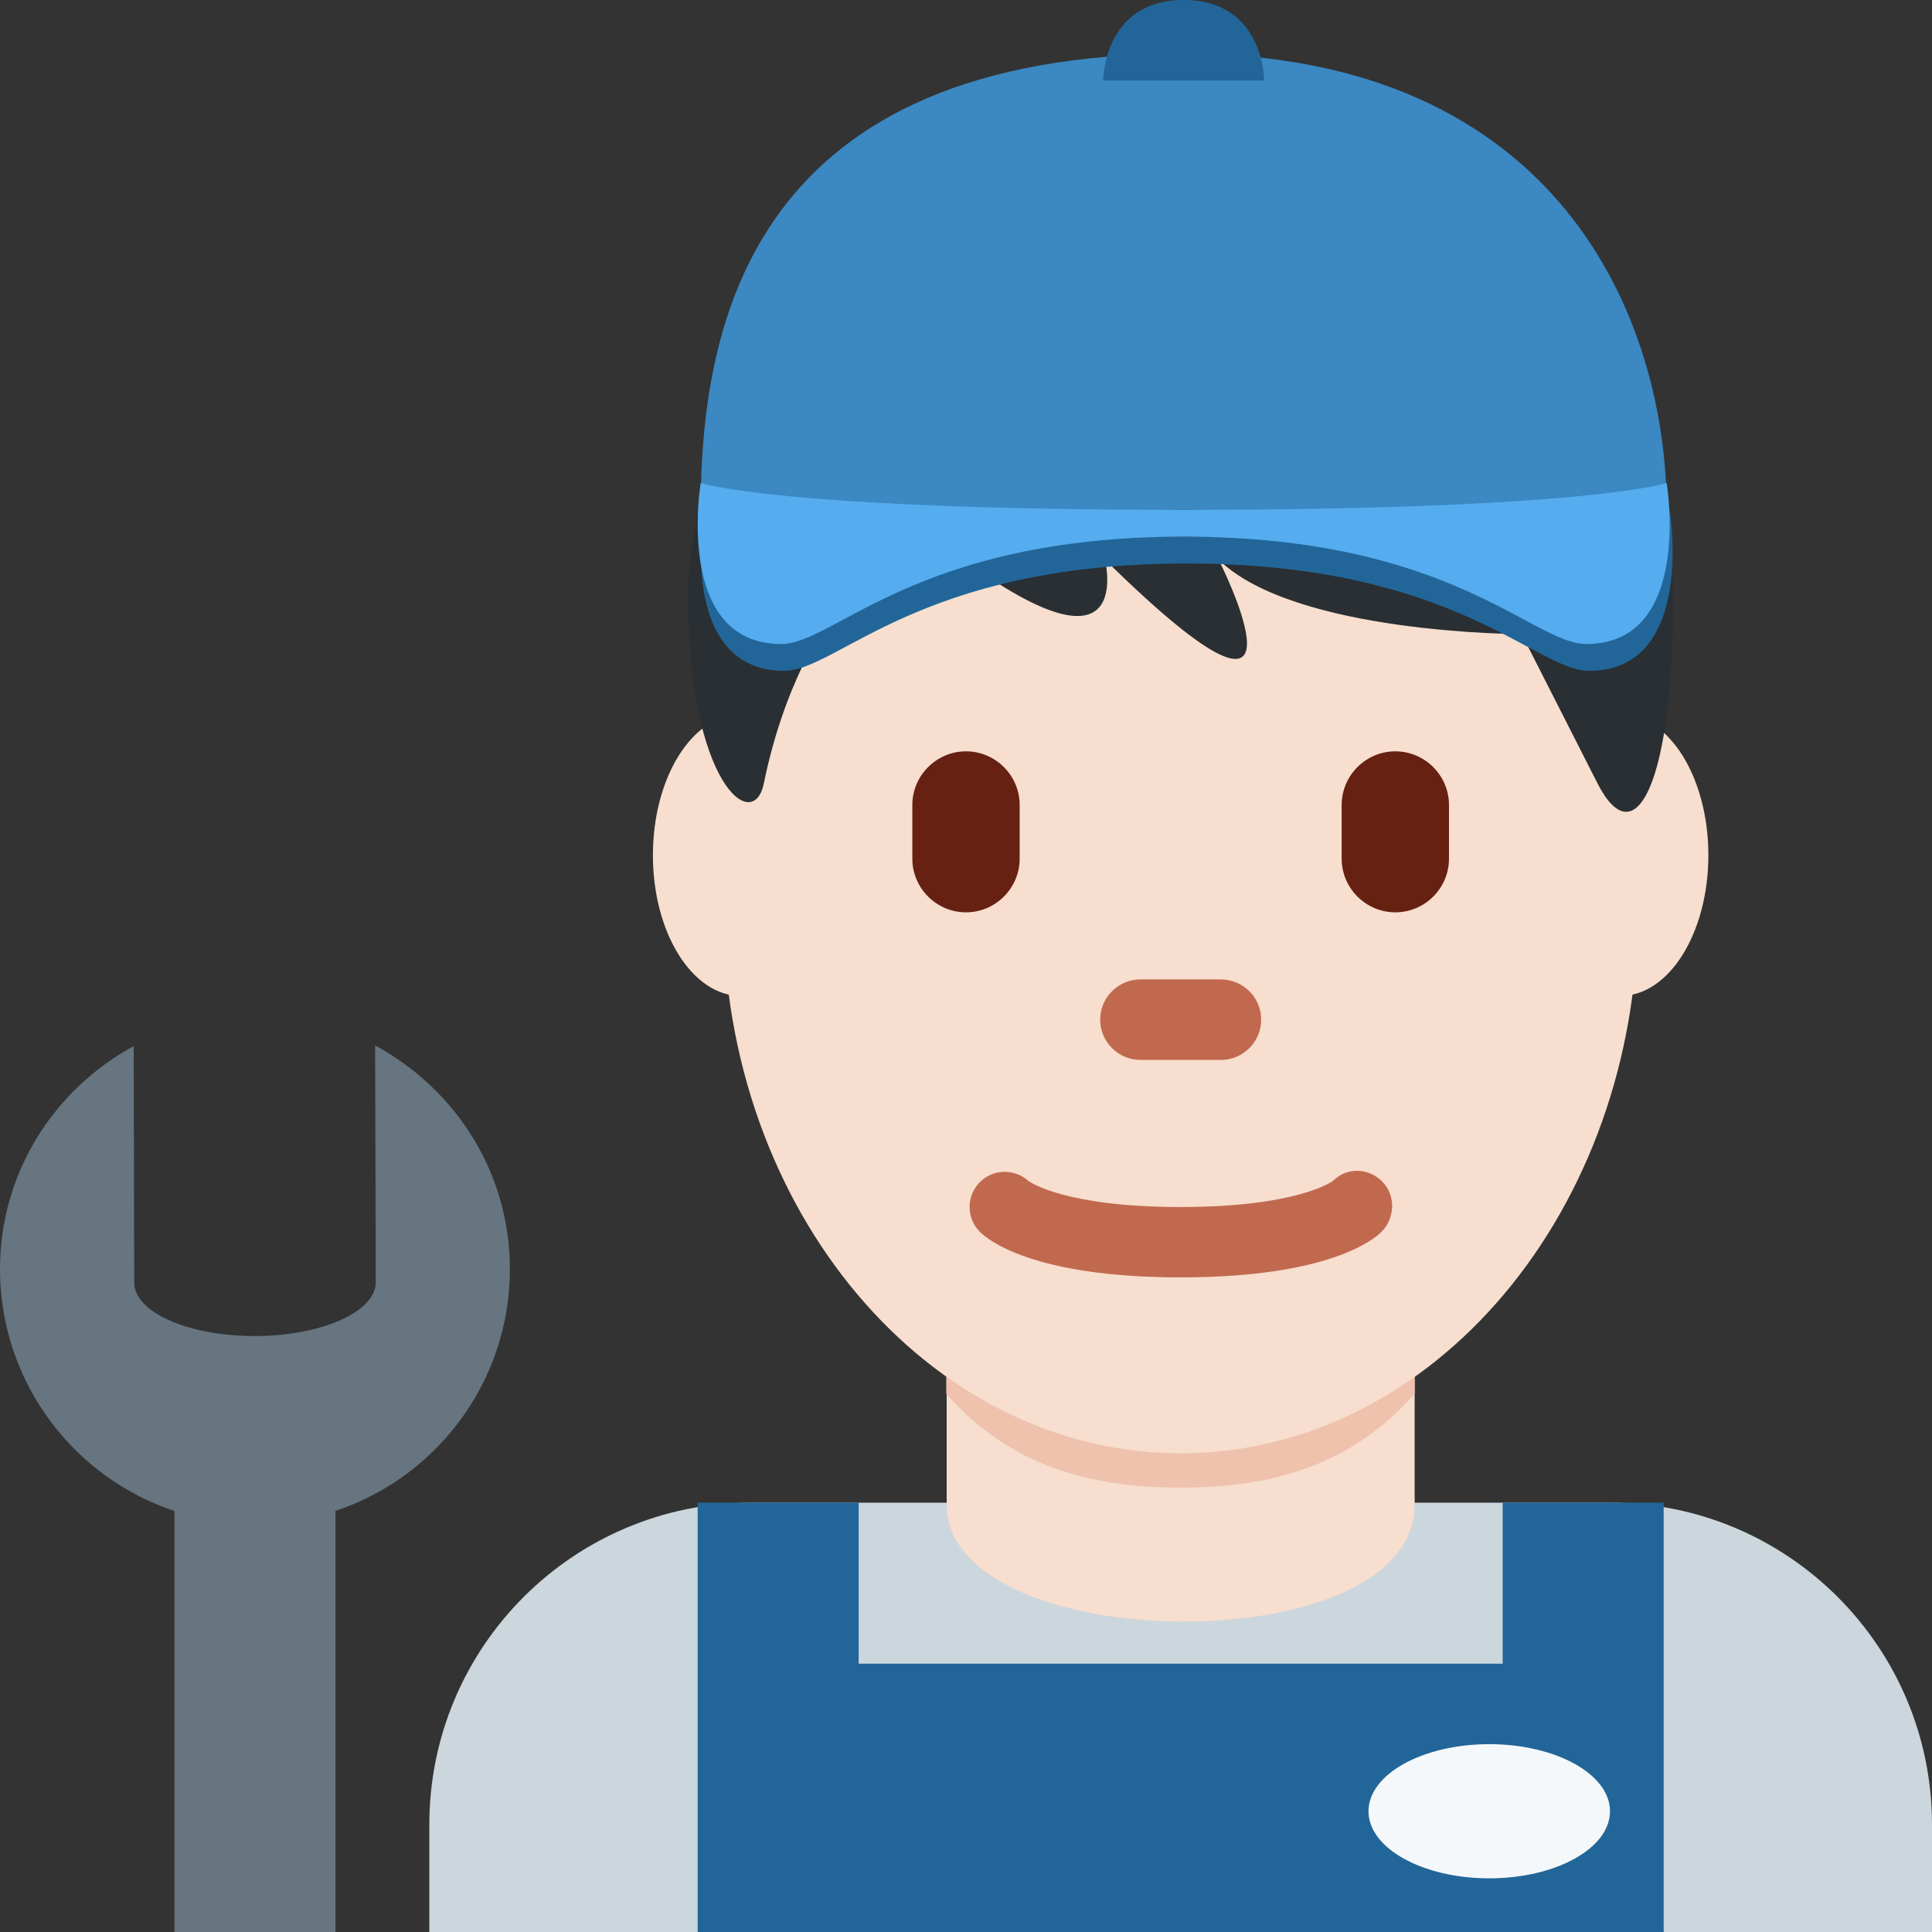 <svg xmlns="http://www.w3.org/2000/svg" xmlns:svg="http://www.w3.org/2000/svg" style="enable-background:new 0 0 45 45" id="svg2" version="1.1" viewBox="0 0 45 45" xml:space="preserve"><rect x="0" y="0" width="45" height="45" fill="#333333" stroke="none"/><defs id="defs6"><clipPath id="clipPath16" clipPathUnits="userSpaceOnUse"><path id="path18" d="M 0,36 36,36 36,0 0,0 0,36 Z"/></clipPath></defs><g id="g10" transform="matrix(1.25,0,0,-1.25,0,45)"><g id="g12"><g id="g14" clip-path="url(#clipPath16)"><g id="g20" transform="translate(36,0)"><path id="path22" d="m 0,0 0,2 c 0,3.314 -2.686,6 -6,6 l -16,0 c -3.313,0 -6,-2.686 -6,-6 l 0,-2 28,0 z" style="fill:#ccd6dd;fill-opacity:1;fill-rule:nonzero;stroke:none"/></g><g id="g24" transform="translate(17.64,7.962)"><path id="path26" d="m 0,0 c 0,-2.846 8.72,-2.962 8.72,0 l 0,3.749 L 0,3.749 0,0 Z" style="fill:#f7dece;fill-opacity:1;fill-rule:nonzero;stroke:none"/></g><g id="g28" transform="translate(17.632,10.027)"><path id="path30" d="m 0,0 c 1.216,-1.374 2.724,-1.746 4.364,-1.746 1.639,0 3.147,0.373 4.364,1.746 l 0,3.491 L 0,3.491 0,0 Z" style="fill:#eec2ad;fill-opacity:1;fill-rule:nonzero;stroke:none"/></g><g id="g32" transform="translate(15.444,20.064)"><path id="path34" d="m 0,0 c 0,-1.448 -0.734,-2.622 -1.639,-2.622 -0.905,0 -1.639,1.174 -1.639,2.622 0,1.448 0.734,2.623 1.639,2.623 C -0.734,2.623 0,1.448 0,0" style="fill:#f7dece;fill-opacity:1;fill-rule:nonzero;stroke:none"/></g><g id="g36" transform="translate(31.833,20.064)"><path id="path38" d="m 0,0 c 0,-1.448 -0.733,-2.622 -1.639,-2.622 -0.905,0 -1.638,1.174 -1.638,2.622 0,1.448 0.733,2.623 1.638,2.623 C -0.733,2.623 0,1.448 0,0" style="fill:#f7dece;fill-opacity:1;fill-rule:nonzero;stroke:none"/></g><g id="g40" transform="translate(13.477,19.041)"><path id="path42" d="m 0,0 c 0,5.589 3.816,10.121 8.523,10.121 4.707,0 8.522,-4.532 8.522,-10.121 0,-5.589 -3.815,-10.121 -8.522,-10.121 C 3.816,-10.121 0,-5.589 0,0" style="fill:#f7dece;fill-opacity:1;fill-rule:nonzero;stroke:none"/></g><g id="g44" transform="translate(22,12.198)"><path id="path46" d="m 0,0 c -2.754,0 -3.6,0.705 -3.741,0.848 -0.256,0.256 -0.256,0.671 0,0.927 0.248,0.248 0.645,0.254 0.902,0.023 C -2.787,1.761 -2.118,1.311 0,1.311 c 2.2,0 2.836,0.485 2.842,0.49 C 3.098,2.056 3.499,2.044 3.755,1.786 4.011,1.53 3.997,1.104 3.741,0.848 3.6,0.705 2.754,0 0,0" style="fill:#c1694f;fill-opacity:1;fill-rule:nonzero;stroke:none"/></g><g id="g48" transform="translate(22,32.52)"><path id="path50" d="m 0,0 c 5.648,0 9.178,-4.168 9.178,-7.641 0,-3.473 -0.706,-4.863 -1.412,-3.473 -0.706,1.389 -1.412,2.778 -1.412,2.778 0,0 -4.236,0 -5.648,1.39 0,0 2.118,-4.168 -2.118,0 0,0 0.706,-2.779 -3.53,0.694 0,0 -2.118,-1.389 -2.824,-4.862 -0.196,-0.964 -1.412,0 -1.412,3.473 C -9.178,-4.168 -6.354,0 0,0" style="fill:#292f33;fill-opacity:1;fill-rule:nonzero;stroke:none"/></g><g id="g52" transform="translate(18,19)"><path id="path54" d="m 0,0 0,0 c -0.55,0 -1,0.45 -1,1 l 0,1 C -1,2.55 -0.55,3 0,3 0.55,3 1,2.55 1,2 L 1,1 C 1,0.45 0.55,0 0,0" style="fill:#662113;fill-opacity:1;fill-rule:nonzero;stroke:none"/></g><g id="g56" transform="translate(26,19)"><path id="path58" d="m 0,0 0,0 c -0.55,0 -1,0.45 -1,1 l 0,1 C -1,2.55 -0.55,3 0,3 0.55,3 1,2.55 1,2 L 1,1 C 1,0.45 0.55,0 0,0" style="fill:#662113;fill-opacity:1;fill-rule:nonzero;stroke:none"/></g><g id="g60" transform="translate(22.75,16.25)"><path id="path62" d="m 0,0 -1.5,0 c -0.413,0 -0.75,0.337 -0.75,0.75 0,0.413 0.337,0.75 0.75,0.75 L 0,1.5 C 0.413,1.5 0.75,1.163 0.75,0.75 0.75,0.337 0.413,0 0,0" style="fill:#c1694f;fill-opacity:1;fill-rule:nonzero;stroke:none"/></g><path id="path64" d="m 16,0 -3,0 0,8 3,0 0,-8 z" style="fill:#269;fill-opacity:1;fill-rule:nonzero;stroke:none"/><path id="path66" d="m 31,0 -3,0 0,8 3,0 0,-8 z" style="fill:#269;fill-opacity:1;fill-rule:nonzero;stroke:none"/><g id="g68" transform="translate(30,5)"><path id="path70" d="M 0,0 -16,0 -16.875,-5 1,-5 0,0 Z" style="fill:#269;fill-opacity:1;fill-rule:nonzero;stroke:none"/></g><g id="g72" transform="translate(31.056,26.5)"><path id="path74" d="m 0,0 c 0,-1.32 -4.092,0 -9,0 -4.909,0 -9,-1.32 -9,0 0,3.547 1,8.5 9,8.5 7,0 9,-4.953 9,-8.5" style="fill:#3b88c3;fill-opacity:1;fill-rule:nonzero;stroke:none"/></g><g id="g76" transform="translate(13.111,26.5)"><path id="path78" d="m 0,0 c 0,0 -0.5,-3 1.5,-3 1,0 2.5,2 7.5,2 5,0 6.5,-2 7.5,-2 2,0 1.5,3 1.5,3 C 18,0 16.5,-0.5 9,-0.5 1.5,-0.5 0,0 0,0" style="fill:#269;fill-opacity:1;fill-rule:nonzero;stroke:none"/></g><g id="g80" transform="translate(13.056,27)"><path id="path82" d="m 0,0 c 0,0 -0.5,-3 1.5,-3 1,0 2.5,2 7.5,2 5,0 6.5,-2 7.5,-2 2,0 1.5,3 1.5,3 C 18,0 16.5,-0.5 9,-0.5 1.5,-0.5 0,0 0,0" style="fill:#55acee;fill-opacity:1;fill-rule:nonzero;stroke:none"/></g><g id="g84" transform="translate(20.556,34.5)"><path id="path86" d="M 0,0 C 0,0 0,1.5 1.5,1.5 3,1.5 3,0 3,0 L 0,0 Z" style="fill:#269;fill-opacity:1;fill-rule:nonzero;stroke:none"/></g><g id="g88" transform="translate(30,2.25)"><path id="path90" d="m 0,0 c 0,-0.69 -1.008,-1.25 -2.25,-1.25 -1.242,0 -2.25,0.56 -2.25,1.25 0,0.69 1.008,1.25 2.25,1.25 C -1.008,1.25 0,0.69 0,0" style="fill:#f5f8fa;fill-opacity:1;fill-rule:nonzero;stroke:none"/></g><g id="g92" transform="translate(6.99,16.519)"><path id="path94" d="m 0,0 0.012,-4.409 c 0,-0.553 -1.006,-1.003 -2.249,-1.005 -1.242,-0.003 -2.25,0.443 -2.252,0.995 l -0.01,4.408 c -1.48,-0.806 -2.494,-2.358 -2.491,-4.164 0.007,-2.622 2.136,-4.746 4.761,-4.74 2.624,0.007 4.746,2.139 4.74,4.762 C 2.506,-2.349 1.484,-0.801 0,0" style="fill:#66757f;fill-opacity:1;fill-rule:nonzero;stroke:none"/></g><path id="path96" d="m 6.25,0 -3,0 0,8.604 3,0 0,-8.604 z" style="fill:#66757f;fill-opacity:1;fill-rule:nonzero;stroke:none"/></g></g></g></svg>